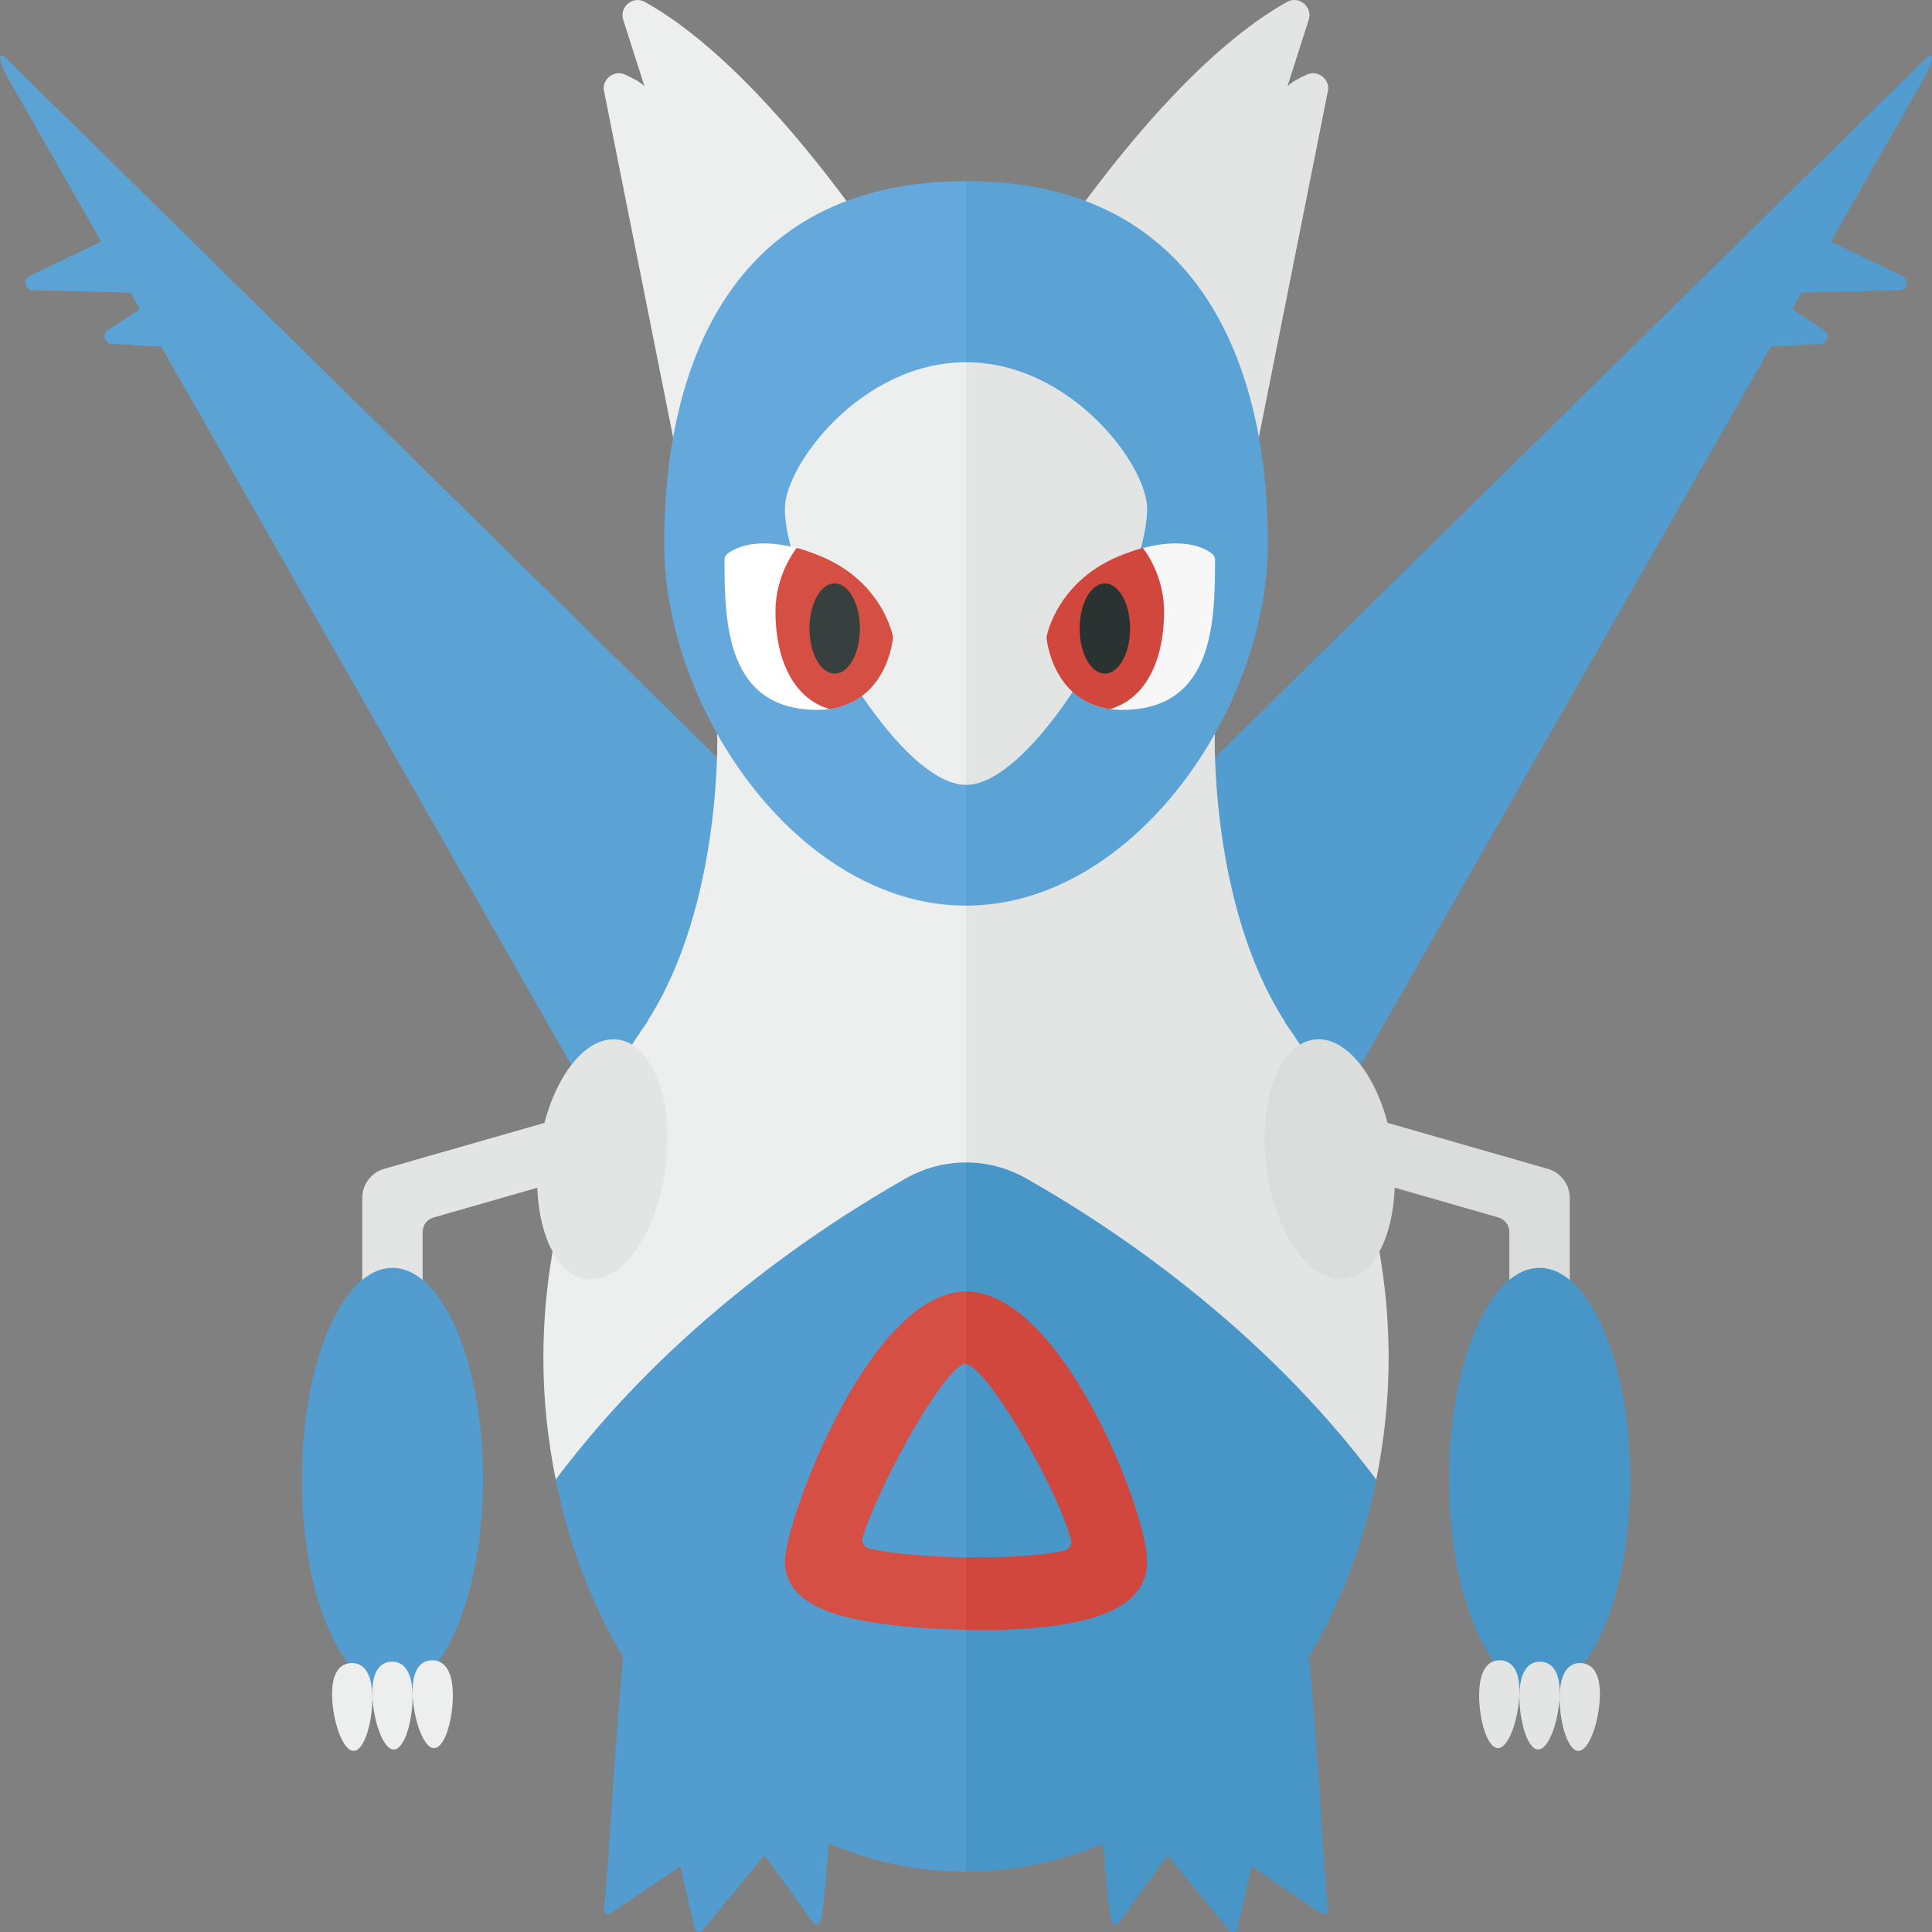 <?xml version="1.0" encoding="utf-8"?>
<!-- Generator: Adobe Illustrator 22.0.1, SVG Export Plug-In . SVG Version: 6.00 Build 0)  -->
<svg version="1.1" id="icons" xmlns="http://www.w3.org/2000/svg" xmlns:xlink="http://www.w3.org/1999/xlink" x="0px" y="0px"
	 width="32px" height="32px" viewBox="0 0 32 32" enable-background="new 0 0 32 32" xml:space="preserve">
<rect x="0" y="0" width="32" height="32" fill="#808080" stroke="none"/>
<g>
	<path fill="#5CA3D5" d="M16.702,17.293L0.131,0.995c-0.205-0.205-0.141,0.045,0,0.298l1.546,2.709L0.492,4.57
		c-0.118,0.057-0.08,0.234,0.051,0.238L2.16,4.847l0.157,0.276L1.79,5.466C1.689,5.532,1.731,5.689,1.851,5.696l0.82,0.047
		l9.46,16.57L16.702,17.293z"/>
	<path fill="#529CCF" d="M31.869,0.995L15.298,17.293l4.572,5.02l9.46-16.57l0.82-0.047c0.12-0.007,0.162-0.164,0.061-0.229
		l-0.527-0.344l0.157-0.276l1.617-0.039c0.131-0.003,0.169-0.181,0.051-0.238l-1.185-0.568l1.546-2.709
		C32.01,1.039,32.074,0.79,31.869,0.995z"/>
	<path fill="#EDEEEE" d="M11.879,12.155c0,0,0.087,2.836-1.162,4.768l0.008,0C9.654,18.417,9,20.364,9,22.5
		c0,0.693,0.076,1.364,0.205,2.009C11.962,20.806,16,21,16,21v-9.375L11.879,12.155z"/>
	<path fill="#E3E5E5" d="M21.275,16.924l0.008,0c-1.248-1.933-1.162-4.768-1.162-4.768L16,11.625V21c0,0,4.038-0.194,6.795,3.509
		C22.924,23.864,23,23.193,23,22.5C23,20.364,22.346,18.417,21.275,16.924z"/>
	<g>
		<path fill="#4896C8" d="M22.795,24.509c-1.908-2.563-4.43-4.217-5.802-4.993c-0.309-0.175-0.651-0.262-0.993-0.262V31
			c0.796,0,1.559-0.165,2.271-0.462c0.052,0.662,0.1,1.143,0.134,1.275c0.016,0.062,0.097,0.076,0.134,0.024l0.799-1.106
			l1.024,1.242c0.04,0.048,0.118,0.03,0.132-0.031l0.235-1.029l1.153,0.778c0.056,0.037,0.129-0.01,0.117-0.075
			c-0.054-0.289-0.145-2.24-0.317-4.173C22.195,26.571,22.581,25.581,22.795,24.509z"/>
		<path fill="#529CCF" d="M16,19.254c-0.342,0-0.684,0.087-0.993,0.262c-1.372,0.776-3.893,2.43-5.802,4.993
			c0.214,1.073,0.6,2.062,1.113,2.932c-0.171,1.933-0.263,3.884-0.317,4.173c-0.012,0.066,0.061,0.113,0.117,0.075l1.153-0.778
			l0.235,1.029c0.014,0.061,0.092,0.08,0.132,0.031l1.024-1.242l0.799,1.106c0.037,0.052,0.118,0.038,0.134-0.024
			c0.034-0.132,0.083-0.613,0.134-1.275C14.441,30.835,15.204,31,16,31V19.254z"/>
	</g>
	<path fill="#EDEEEE" d="M14.693,4.265c-0.151-0.181-2.047-3.138-4.012-4.233c-0.197-0.11-0.427,0.082-0.358,0.297l0.353,1.105
		c0,0-0.033-0.066-0.322-0.198c-0.197-0.09-0.408,0.097-0.343,0.303l1.564,7.843L14.693,4.265z"/>
	<path fill="#E3E5E5" d="M17.306,4.265c0.151-0.181,2.047-3.138,4.012-4.233c0.197-0.11,0.427,0.082,0.358,0.297l-0.353,1.105
		c0,0,0.033-0.066,0.322-0.198c0.197-0.09,0.408,0.097,0.343,0.303l-1.564,7.843L17.306,4.265z"/>
	<g>
		<path fill="#65A9DC" d="M11,9c0,0.868,0.222,1.784,0.611,2.631C12.46,13.478,14.107,15,16,15v-1.457V3C12,3,11,6.239,11,9z"/>
		<path fill="#5CA3D5" d="M16,3v10.543V15c1.893,0,3.54-1.522,4.389-3.369C20.778,10.783,21,9.868,21,9C21,6.239,20,3,16,3z"/>
	</g>
	<g>
		<path fill="none" d="M14,7.797v2.832c0.485,0.485,1.129,0.948,2,1.311v-4.91c-0.198,0-0.393,0.039-0.578,0.117
			C15.006,7.322,14.513,7.543,14,7.797z"/>
	</g>
	<path fill="#DADDDC" d="M25.638,19.36l-2.655-0.762c-0.226-0.852-0.721-1.444-1.216-1.38c-0.58,0.076-0.935,1.025-0.792,2.12
		c0.143,1.095,0.73,1.922,1.31,1.846c0.469-0.061,0.785-0.695,0.816-1.512l1.718,0.493C24.926,20.197,25,20.295,25,20.406v1.742h1
		v-2.307C26,19.618,25.852,19.422,25.638,19.36z"/>
	<path fill="#E3E5E5" d="M10.233,17.219c-0.494-0.065-0.99,0.527-1.216,1.38L6.362,19.36C6.148,19.422,6,19.618,6,19.841v2.307h1
		v-1.742c0-0.112,0.074-0.21,0.181-0.24l1.718-0.493c0.031,0.817,0.347,1.451,0.816,1.512c0.58,0.076,1.167-0.751,1.31-1.846
		C11.168,18.244,10.813,17.295,10.233,17.219z"/>
	<path fill="#EDEEEE" d="M13,8.426C13,9.718,14.84,13,16,13V6C14.267,6,13,7.703,13,8.426z"/>
	<path fill="#E3E5E5" d="M19,8.426C19,7.703,17.733,6,16,6v7C17.16,13,19,9.718,19,8.426z"/>
	<g>
		<path fill="#FFFFFF" d="M12.049,9.171C12.018,9.196,12,9.231,12,9.27c0,1.039,0.026,2.488,1.542,2.488
			c1.125,0,1.25-1.208,1.25-1.208S14.625,9.592,13.5,9.175C12.603,8.843,12.183,9.067,12.049,9.171z"/>
		<path fill="#D64F45" d="M13.5,9.175c-0.119-0.044-0.202-0.074-0.304-0.1c-0.213,0.283-0.352,0.661-0.352,1.059
			c0,0.755,0.274,1.43,0.899,1.612c0.976-0.153,1.049-1.195,1.049-1.195S14.625,9.592,13.5,9.175z"/>
		<ellipse fill="#373F3F" cx="13.825" cy="10.41" rx="0.418" ry="0.747"/>
	</g>
	<g>
		<path fill="#F7F7F7" d="M20.076,9.171c0.031,0.024,0.049,0.06,0.049,0.099c0,1.039-0.026,2.488-1.542,2.488
			c-1.125,0-1.25-1.208-1.25-1.208s0.167-0.958,1.292-1.375C19.522,8.843,19.942,9.067,20.076,9.171z"/>
		<path fill="#D1473D" d="M18.625,9.175c0.119-0.044,0.202-0.074,0.304-0.1c0.213,0.283,0.352,0.661,0.352,1.059
			c0,0.755-0.274,1.43-0.899,1.612c-0.976-0.153-1.049-1.195-1.049-1.195S17.5,9.592,18.625,9.175z"/>
		<ellipse fill="#2B3332" cx="18.3" cy="10.41" rx="0.418" ry="0.747"/>
	</g>
	<g>
		<path fill="none" d="M14.289,25.457c-0.027,0.084,0.023,0.174,0.109,0.193c0.389,0.088,0.997,0.137,1.602,0.145v-3.2
			c-0.002,0-0.006-0.005-0.008-0.005C15.674,22.591,14.597,24.497,14.289,25.457z"/>
		<path fill="#D64F45" d="M14.398,25.65c-0.086-0.019-0.136-0.109-0.109-0.193c0.308-0.96,1.385-2.866,1.703-2.866
			c0.002,0,0.006,0.004,0.008,0.005v-1.204c-1.604,0.002-3,3.817-3,4.468c0,0.738,0.95,0.919,1.309,0.987
			c0.468,0.088,1.077,0.137,1.691,0.146v-1.198C15.395,25.787,14.787,25.738,14.398,25.65z"/>
		<path fill="#D1473D" d="M19,25.859c0-0.823-1.42-4.467-2.999-4.467l-0.001,0v1.204c0.327,0.025,1.468,1.945,1.738,2.902
			c0.023,0.083-0.027,0.168-0.111,0.187c-0.375,0.084-1,0.119-1.627,0.111v1.198C16.063,26.993,16.122,27,16.185,27
			C18.106,27,19,26.637,19,25.859z"/>
	</g>
	<ellipse fill="#4896C8" cx="25.5" cy="24.5" rx="1.5" ry="3.5"/>
	<g>
		<path fill="#E3E5E5" d="M24.849,27.5c0.184,0.006,0.329,0.155,0.317,0.557c-0.012,0.402-0.175,0.904-0.359,0.897
			c-0.184-0.006-0.319-0.519-0.307-0.92C24.512,27.633,24.665,27.494,24.849,27.5z"/>
		<path fill="#E3E5E5" d="M26.182,27.546c0.184,0.006,0.329,0.155,0.317,0.557S26.324,29.006,26.14,29
			c-0.184-0.006-0.319-0.519-0.307-0.92C25.845,27.678,25.998,27.539,26.182,27.546z"/>
		<path fill="#E3E5E5" d="M25.516,27.523c0.184,0.006,0.329,0.155,0.317,0.557c-0.012,0.402-0.175,0.904-0.359,0.897
			c-0.184-0.006-0.319-0.519-0.307-0.92C25.178,27.655,25.332,27.517,25.516,27.523z"/>
	</g>
	<ellipse fill="#529CCF" cx="6.5" cy="24.5" rx="1.5" ry="3.5"/>
	<g>
		<path fill="#EDEEEE" d="M7.151,27.5c-0.184,0.006-0.329,0.155-0.317,0.557s0.175,0.904,0.359,0.897
			c0.184-0.006,0.319-0.519,0.307-0.92C7.488,27.633,7.335,27.494,7.151,27.5z"/>
		<path fill="#EDEEEE" d="M5.818,27.546c-0.184,0.006-0.329,0.155-0.317,0.557C5.512,28.504,5.676,29.006,5.86,29
			c0.184-0.006,0.319-0.519,0.307-0.92S6.002,27.539,5.818,27.546z"/>
		<path fill="#EDEEEE" d="M6.484,27.523C6.3,27.529,6.155,27.678,6.167,28.08s0.175,0.904,0.359,0.897
			c0.184-0.006,0.319-0.519,0.307-0.92S6.668,27.517,6.484,27.523z"/>
	</g>
</g>
</svg>
